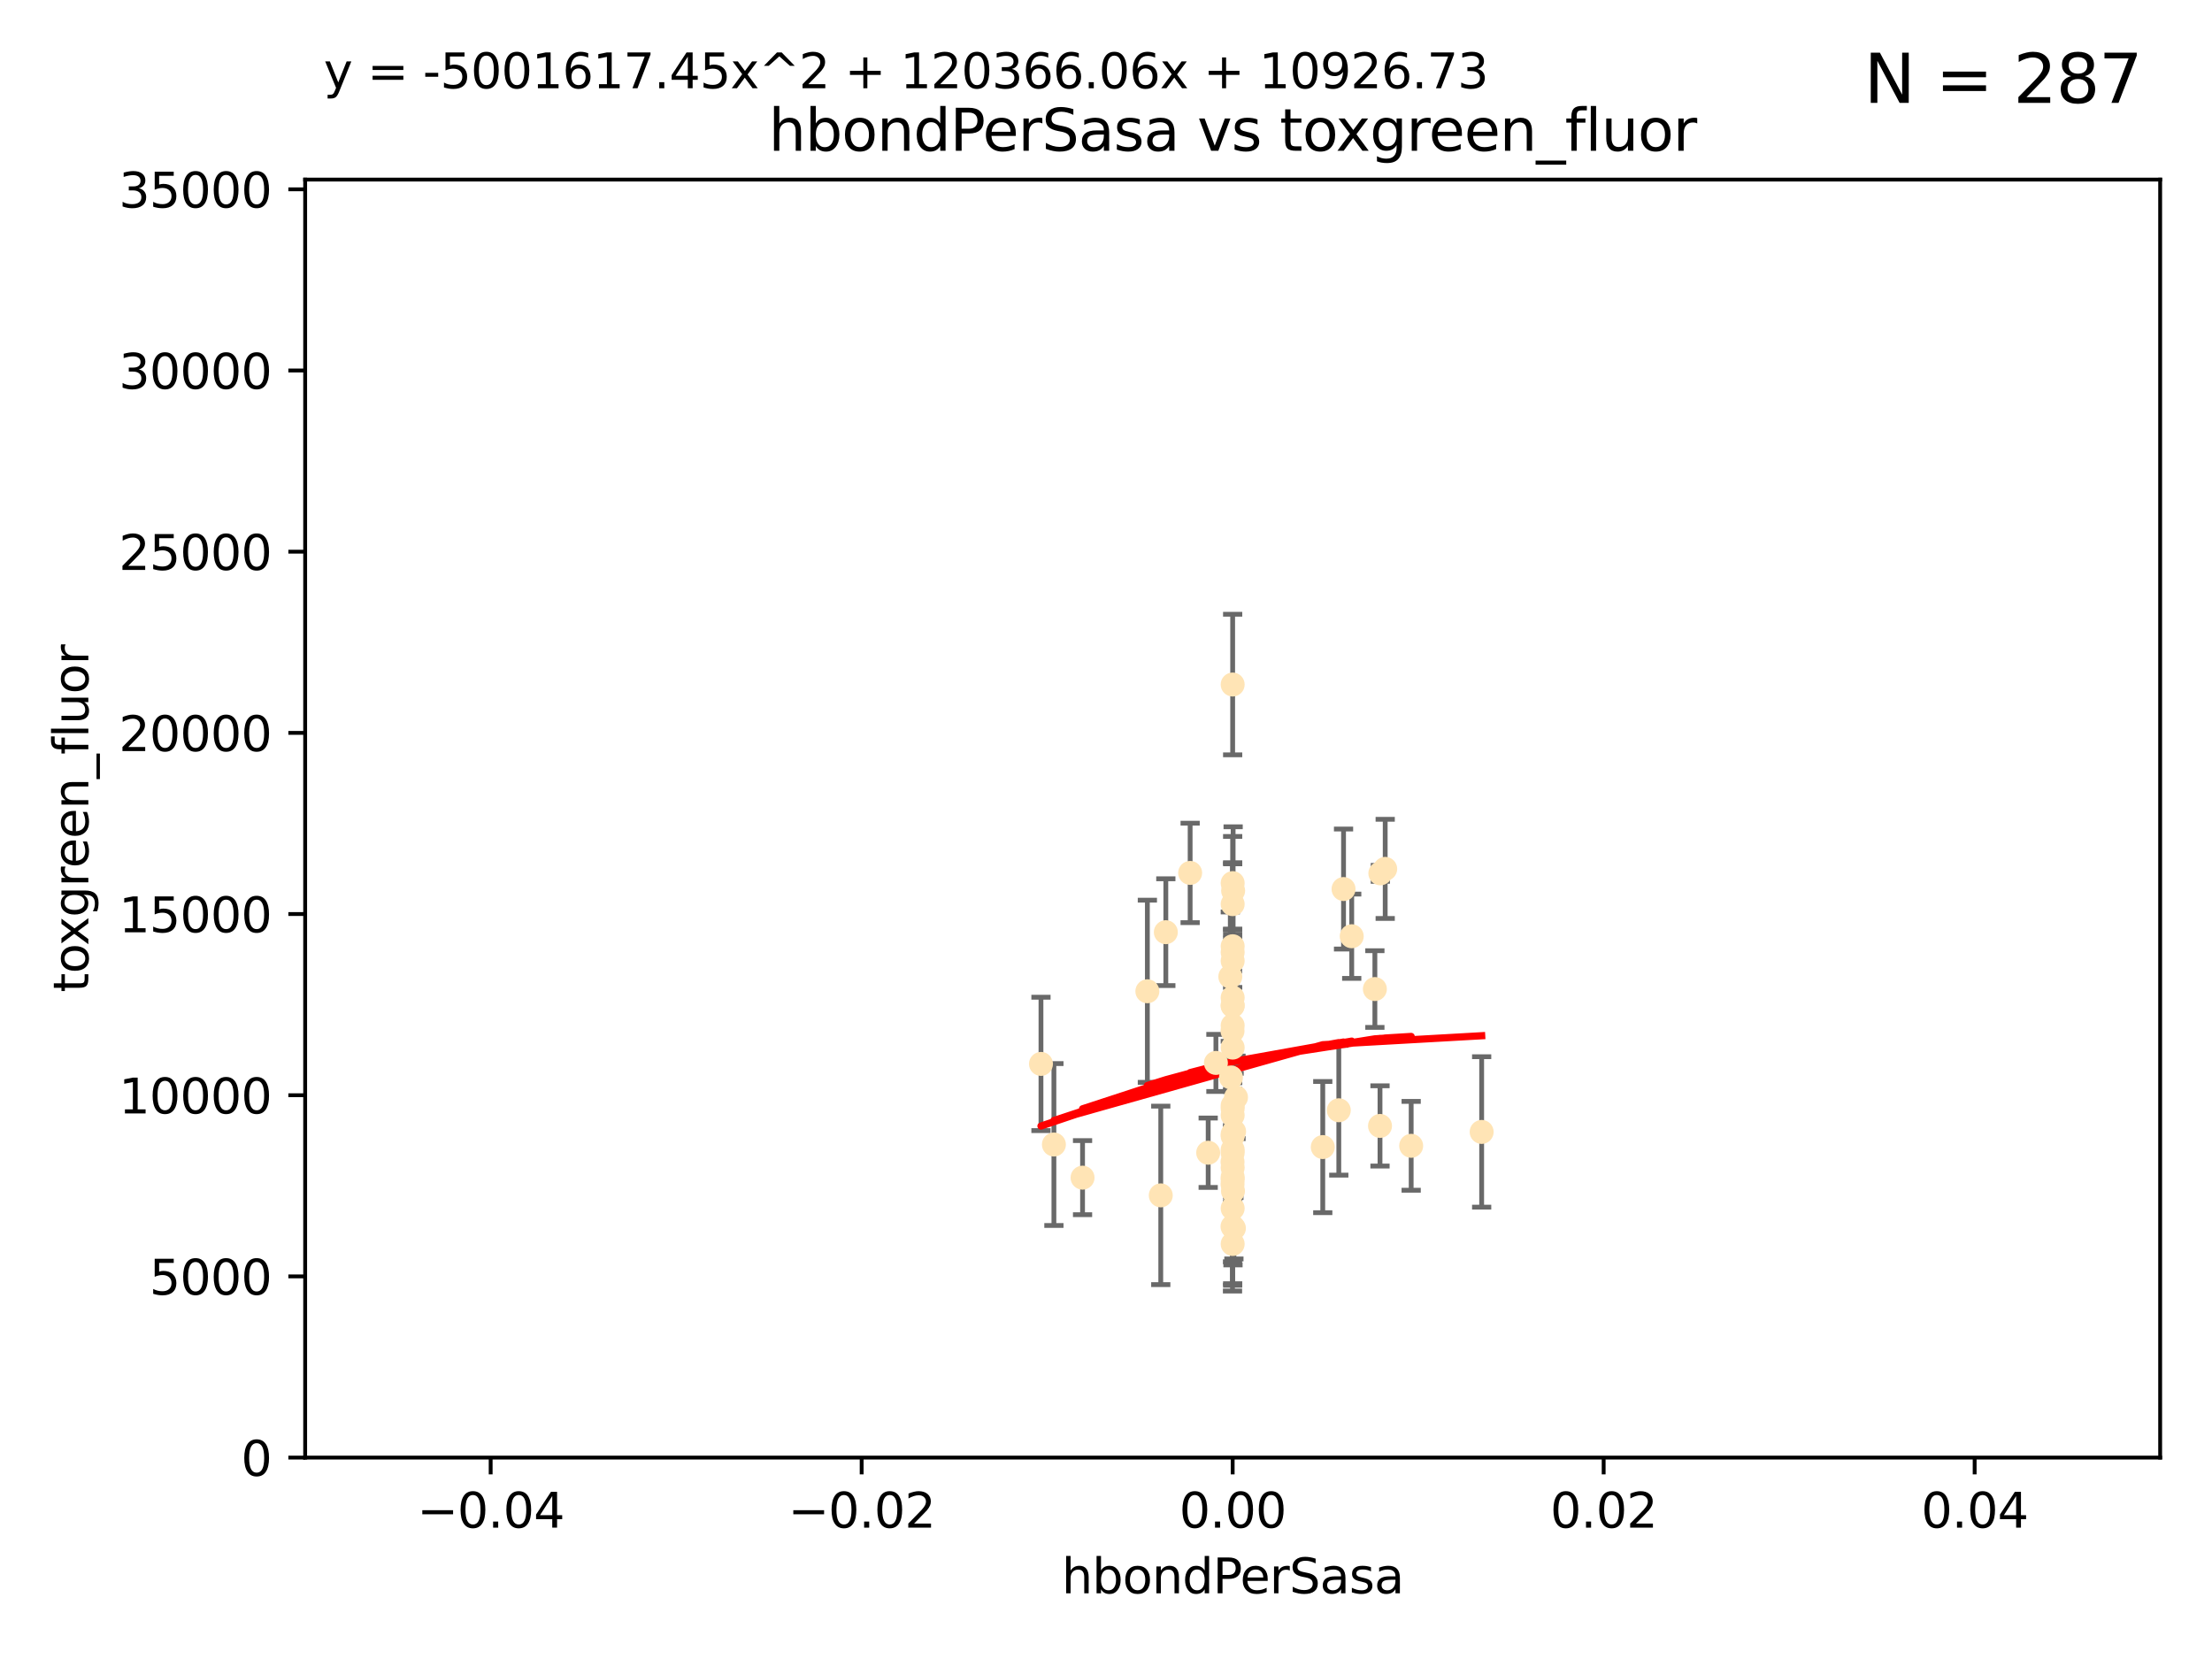 <?xml version="1.0" encoding="utf-8" standalone="no"?>
<!DOCTYPE svg PUBLIC "-//W3C//DTD SVG 1.1//EN"
  "http://www.w3.org/Graphics/SVG/1.1/DTD/svg11.dtd">
<svg xmlns:xlink="http://www.w3.org/1999/xlink" width="460.8pt" height="345.6pt" viewBox="0 0 460.8 345.6" xmlns="http://www.w3.org/2000/svg" version="1.1">
 <defs>
  <style type="text/css">*{stroke-linejoin: round; stroke-linecap: butt}</style>
 </defs>
 <g id="figure_1">
  <g id="patch_1">
   <path d="M 0 345.6 
L 460.8 345.6 
L 460.8 0 
L 0 0 
z
" style="fill: #ffffff"/>
  </g>
  <g id="axes_1">
   <g id="patch_2">
    <path d="M 63.571 303.64 
L 450 303.64 
L 450 37.411 
L 63.571 37.411 
z
" style="fill: #ffffff"/>
   </g>
   <g id="PathCollection_1">
    <defs>
     <path id="m744bcedf1c" d="M 0 1.118 
C 0.297 1.118 0.581 1 0.791 0.791 
C 1 0.581 1.118 0.297 1.118 0 
C 1.118 -0.297 1 -0.581 0.791 -0.791 
C 0.581 -1 0.297 -1.118 0 -1.118 
C -0.297 -1.118 -0.581 -1 -0.791 -0.791 
C -1 -0.581 -1.118 -0.297 -1.118 0 
C -1.118 0.297 -1 0.581 -0.791 0.791 
C -0.581 1 -0.297 1.118 0 1.118 
z
" style="stroke: #ffe4b5"/>
    </defs>
    <g clip-path="url(#pe7a3ba59a2)">
     <use xlink:href="#m744bcedf1c" x="256.786" y="188.351" style="fill: #ffe4b5; stroke: #ffe4b5"/>
     <use xlink:href="#m744bcedf1c" x="256.786" y="236.263" style="fill: #ffe4b5; stroke: #ffe4b5"/>
     <use xlink:href="#m744bcedf1c" x="247.928" y="181.843" style="fill: #ffe4b5; stroke: #ffe4b5"/>
     <use xlink:href="#m744bcedf1c" x="256.786" y="142.599" style="fill: #ffe4b5; stroke: #ffe4b5"/>
     <use xlink:href="#m744bcedf1c" x="256.884" y="185.556" style="fill: #ffe4b5; stroke: #ffe4b5"/>
     <use xlink:href="#m744bcedf1c" x="288.563" y="181.005" style="fill: #ffe4b5; stroke: #ffe4b5"/>
     <use xlink:href="#m744bcedf1c" x="293.973" y="238.693" style="fill: #ffe4b5; stroke: #ffe4b5"/>
     <use xlink:href="#m744bcedf1c" x="286.412" y="206.037" style="fill: #ffe4b5; stroke: #ffe4b5"/>
     <use xlink:href="#m744bcedf1c" x="256.786" y="209.418" style="fill: #ffe4b5; stroke: #ffe4b5"/>
     <use xlink:href="#m744bcedf1c" x="256.786" y="200.169" style="fill: #ffe4b5; stroke: #ffe4b5"/>
     <use xlink:href="#m744bcedf1c" x="242.864" y="194.192" style="fill: #ffe4b5; stroke: #ffe4b5"/>
     <use xlink:href="#m744bcedf1c" x="239.018" y="206.499" style="fill: #ffe4b5; stroke: #ffe4b5"/>
     <use xlink:href="#m744bcedf1c" x="256.786" y="232.333" style="fill: #ffe4b5; stroke: #ffe4b5"/>
     <use xlink:href="#m744bcedf1c" x="287.481" y="234.551" style="fill: #ffe4b5; stroke: #ffe4b5"/>
     <use xlink:href="#m744bcedf1c" x="256.759" y="246.695" style="fill: #ffe4b5; stroke: #ffe4b5"/>
     <use xlink:href="#m744bcedf1c" x="256.786" y="239.511" style="fill: #ffe4b5; stroke: #ffe4b5"/>
     <use xlink:href="#m744bcedf1c" x="256.758" y="242.038" style="fill: #ffe4b5; stroke: #ffe4b5"/>
     <use xlink:href="#m744bcedf1c" x="256.786" y="183.971" style="fill: #ffe4b5; stroke: #ffe4b5"/>
     <use xlink:href="#m744bcedf1c" x="256.786" y="207.828" style="fill: #ffe4b5; stroke: #ffe4b5"/>
     <use xlink:href="#m744bcedf1c" x="257.483" y="228.596" style="fill: #ffe4b5; stroke: #ffe4b5"/>
     <use xlink:href="#m744bcedf1c" x="256.786" y="243.244" style="fill: #ffe4b5; stroke: #ffe4b5"/>
     <use xlink:href="#m744bcedf1c" x="256.296" y="203.455" style="fill: #ffe4b5; stroke: #ffe4b5"/>
     <use xlink:href="#m744bcedf1c" x="279.885" y="185.203" style="fill: #ffe4b5; stroke: #ffe4b5"/>
     <use xlink:href="#m744bcedf1c" x="256.786" y="198.375" style="fill: #ffe4b5; stroke: #ffe4b5"/>
     <use xlink:href="#m744bcedf1c" x="256.786" y="245.717" style="fill: #ffe4b5; stroke: #ffe4b5"/>
     <use xlink:href="#m744bcedf1c" x="256.427" y="224.454" style="fill: #ffe4b5; stroke: #ffe4b5"/>
     <use xlink:href="#m744bcedf1c" x="256.786" y="209.546" style="fill: #ffe4b5; stroke: #ffe4b5"/>
     <use xlink:href="#m744bcedf1c" x="253.296" y="221.426" style="fill: #ffe4b5; stroke: #ffe4b5"/>
     <use xlink:href="#m744bcedf1c" x="256.786" y="230.287" style="fill: #ffe4b5; stroke: #ffe4b5"/>
     <use xlink:href="#m744bcedf1c" x="257.045" y="255.869" style="fill: #ffe4b5; stroke: #ffe4b5"/>
     <use xlink:href="#m744bcedf1c" x="256.786" y="197.121" style="fill: #ffe4b5; stroke: #ffe4b5"/>
     <use xlink:href="#m744bcedf1c" x="256.786" y="240.165" style="fill: #ffe4b5; stroke: #ffe4b5"/>
     <use xlink:href="#m744bcedf1c" x="281.589" y="195.035" style="fill: #ffe4b5; stroke: #ffe4b5"/>
     <use xlink:href="#m744bcedf1c" x="256.786" y="245.207" style="fill: #ffe4b5; stroke: #ffe4b5"/>
     <use xlink:href="#m744bcedf1c" x="216.853" y="221.632" style="fill: #ffe4b5; stroke: #ffe4b5"/>
     <use xlink:href="#m744bcedf1c" x="256.786" y="236.668" style="fill: #ffe4b5; stroke: #ffe4b5"/>
     <use xlink:href="#m744bcedf1c" x="225.516" y="245.328" style="fill: #ffe4b5; stroke: #ffe4b5"/>
     <use xlink:href="#m744bcedf1c" x="251.687" y="240.133" style="fill: #ffe4b5; stroke: #ffe4b5"/>
     <use xlink:href="#m744bcedf1c" x="256.786" y="259.145" style="fill: #ffe4b5; stroke: #ffe4b5"/>
     <use xlink:href="#m744bcedf1c" x="278.896" y="231.288" style="fill: #ffe4b5; stroke: #ffe4b5"/>
     <use xlink:href="#m744bcedf1c" x="256.786" y="251.723" style="fill: #ffe4b5; stroke: #ffe4b5"/>
     <use xlink:href="#m744bcedf1c" x="256.755" y="214.773" style="fill: #ffe4b5; stroke: #ffe4b5"/>
     <use xlink:href="#m744bcedf1c" x="256.853" y="248.118" style="fill: #ffe4b5; stroke: #ffe4b5"/>
     <use xlink:href="#m744bcedf1c" x="256.786" y="230.909" style="fill: #ffe4b5; stroke: #ffe4b5"/>
     <use xlink:href="#m744bcedf1c" x="241.809" y="249.018" style="fill: #ffe4b5; stroke: #ffe4b5"/>
     <use xlink:href="#m744bcedf1c" x="256.786" y="213.635" style="fill: #ffe4b5; stroke: #ffe4b5"/>
     <use xlink:href="#m744bcedf1c" x="256.786" y="218.233" style="fill: #ffe4b5; stroke: #ffe4b5"/>
     <use xlink:href="#m744bcedf1c" x="287.55" y="181.932" style="fill: #ffe4b5; stroke: #ffe4b5"/>
     <use xlink:href="#m744bcedf1c" x="257.088" y="235.716" style="fill: #ffe4b5; stroke: #ffe4b5"/>
     <use xlink:href="#m744bcedf1c" x="256.752" y="255.506" style="fill: #ffe4b5; stroke: #ffe4b5"/>
     <use xlink:href="#m744bcedf1c" x="219.548" y="238.425" style="fill: #ffe4b5; stroke: #ffe4b5"/>
     <use xlink:href="#m744bcedf1c" x="275.556" y="238.955" style="fill: #ffe4b5; stroke: #ffe4b5"/>
     <use xlink:href="#m744bcedf1c" x="308.657" y="235.8" style="fill: #ffe4b5; stroke: #ffe4b5"/>
    </g>
   </g>
   <g id="matplotlib.axis_1">
    <g id="xtick_1">
     <g id="line2d_1">
      <defs>
       <path id="m9dad74de43" d="M 0 0 
L 0 3.5 
" style="stroke: #000000; stroke-width: 0.8"/>
      </defs>
      <g>
       <use xlink:href="#m9dad74de43" x="102.214" y="303.64" style="stroke: #000000; stroke-width: 0.8"/>
      </g>
     </g>
     <g id="text_1">
      <!-- −0.04 -->
      <g transform="translate(86.891 318.238)scale(0.1 -0.1)">
       <defs>
        <path id="DejaVuSans-2212" d="M 678 2272 
L 4684 2272 
L 4684 1741 
L 678 1741 
L 678 2272 
z
" transform="scale(0.016)"/>
        <path id="DejaVuSans-30" d="M 2034 4250 
Q 1547 4250 1301 3770 
Q 1056 3291 1056 2328 
Q 1056 1369 1301 889 
Q 1547 409 2034 409 
Q 2525 409 2770 889 
Q 3016 1369 3016 2328 
Q 3016 3291 2770 3770 
Q 2525 4250 2034 4250 
z
M 2034 4750 
Q 2819 4750 3233 4129 
Q 3647 3509 3647 2328 
Q 3647 1150 3233 529 
Q 2819 -91 2034 -91 
Q 1250 -91 836 529 
Q 422 1150 422 2328 
Q 422 3509 836 4129 
Q 1250 4750 2034 4750 
z
" transform="scale(0.016)"/>
        <path id="DejaVuSans-2e" d="M 684 794 
L 1344 794 
L 1344 0 
L 684 0 
L 684 794 
z
" transform="scale(0.016)"/>
        <path id="DejaVuSans-34" d="M 2419 4116 
L 825 1625 
L 2419 1625 
L 2419 4116 
z
M 2253 4666 
L 3047 4666 
L 3047 1625 
L 3713 1625 
L 3713 1100 
L 3047 1100 
L 3047 0 
L 2419 0 
L 2419 1100 
L 313 1100 
L 313 1709 
L 2253 4666 
z
" transform="scale(0.016)"/>
       </defs>
       <use xlink:href="#DejaVuSans-2212"/>
       <use xlink:href="#DejaVuSans-30" x="83.789"/>
       <use xlink:href="#DejaVuSans-2e" x="147.412"/>
       <use xlink:href="#DejaVuSans-30" x="179.199"/>
       <use xlink:href="#DejaVuSans-34" x="242.822"/>
      </g>
     </g>
    </g>
    <g id="xtick_2">
     <g id="line2d_2">
      <g>
       <use xlink:href="#m9dad74de43" x="179.5" y="303.64" style="stroke: #000000; stroke-width: 0.8"/>
      </g>
     </g>
     <g id="text_2">
      <!-- −0.02 -->
      <g transform="translate(164.177 318.238)scale(0.1 -0.1)">
       <defs>
        <path id="DejaVuSans-32" d="M 1228 531 
L 3431 531 
L 3431 0 
L 469 0 
L 469 531 
Q 828 903 1448 1529 
Q 2069 2156 2228 2338 
Q 2531 2678 2651 2914 
Q 2772 3150 2772 3378 
Q 2772 3750 2511 3984 
Q 2250 4219 1831 4219 
Q 1534 4219 1204 4116 
Q 875 4013 500 3803 
L 500 4441 
Q 881 4594 1212 4672 
Q 1544 4750 1819 4750 
Q 2544 4750 2975 4387 
Q 3406 4025 3406 3419 
Q 3406 3131 3298 2873 
Q 3191 2616 2906 2266 
Q 2828 2175 2409 1742 
Q 1991 1309 1228 531 
z
" transform="scale(0.016)"/>
       </defs>
       <use xlink:href="#DejaVuSans-2212"/>
       <use xlink:href="#DejaVuSans-30" x="83.789"/>
       <use xlink:href="#DejaVuSans-2e" x="147.412"/>
       <use xlink:href="#DejaVuSans-30" x="179.199"/>
       <use xlink:href="#DejaVuSans-32" x="242.822"/>
      </g>
     </g>
    </g>
    <g id="xtick_3">
     <g id="line2d_3">
      <g>
       <use xlink:href="#m9dad74de43" x="256.786" y="303.64" style="stroke: #000000; stroke-width: 0.8"/>
      </g>
     </g>
     <g id="text_3">
      <!-- 0.00 -->
      <g transform="translate(245.653 318.238)scale(0.1 -0.1)">
       <use xlink:href="#DejaVuSans-30"/>
       <use xlink:href="#DejaVuSans-2e" x="63.623"/>
       <use xlink:href="#DejaVuSans-30" x="95.41"/>
       <use xlink:href="#DejaVuSans-30" x="159.033"/>
      </g>
     </g>
    </g>
    <g id="xtick_4">
     <g id="line2d_4">
      <g>
       <use xlink:href="#m9dad74de43" x="334.071" y="303.64" style="stroke: #000000; stroke-width: 0.8"/>
      </g>
     </g>
     <g id="text_4">
      <!-- 0.02 -->
      <g transform="translate(322.939 318.238)scale(0.1 -0.1)">
       <use xlink:href="#DejaVuSans-30"/>
       <use xlink:href="#DejaVuSans-2e" x="63.623"/>
       <use xlink:href="#DejaVuSans-30" x="95.41"/>
       <use xlink:href="#DejaVuSans-32" x="159.033"/>
      </g>
     </g>
    </g>
    <g id="xtick_5">
     <g id="line2d_5">
      <g>
       <use xlink:href="#m9dad74de43" x="411.357" y="303.64" style="stroke: #000000; stroke-width: 0.8"/>
      </g>
     </g>
     <g id="text_5">
      <!-- 0.04 -->
      <g transform="translate(400.224 318.238)scale(0.1 -0.1)">
       <use xlink:href="#DejaVuSans-30"/>
       <use xlink:href="#DejaVuSans-2e" x="63.623"/>
       <use xlink:href="#DejaVuSans-30" x="95.41"/>
       <use xlink:href="#DejaVuSans-34" x="159.033"/>
      </g>
     </g>
    </g>
    <g id="text_6">
     <!-- hbondPerSasa -->
     <g transform="translate(221.168 331.917)scale(0.1 -0.1)">
      <defs>
       <path id="DejaVuSans-68" d="M 3513 2113 
L 3513 0 
L 2938 0 
L 2938 2094 
Q 2938 2591 2744 2837 
Q 2550 3084 2163 3084 
Q 1697 3084 1428 2787 
Q 1159 2491 1159 1978 
L 1159 0 
L 581 0 
L 581 4863 
L 1159 4863 
L 1159 2956 
Q 1366 3272 1645 3428 
Q 1925 3584 2291 3584 
Q 2894 3584 3203 3211 
Q 3513 2838 3513 2113 
z
" transform="scale(0.016)"/>
       <path id="DejaVuSans-62" d="M 3116 1747 
Q 3116 2381 2855 2742 
Q 2594 3103 2138 3103 
Q 1681 3103 1420 2742 
Q 1159 2381 1159 1747 
Q 1159 1113 1420 752 
Q 1681 391 2138 391 
Q 2594 391 2855 752 
Q 3116 1113 3116 1747 
z
M 1159 2969 
Q 1341 3281 1617 3432 
Q 1894 3584 2278 3584 
Q 2916 3584 3314 3078 
Q 3713 2572 3713 1747 
Q 3713 922 3314 415 
Q 2916 -91 2278 -91 
Q 1894 -91 1617 61 
Q 1341 213 1159 525 
L 1159 0 
L 581 0 
L 581 4863 
L 1159 4863 
L 1159 2969 
z
" transform="scale(0.016)"/>
       <path id="DejaVuSans-6f" d="M 1959 3097 
Q 1497 3097 1228 2736 
Q 959 2375 959 1747 
Q 959 1119 1226 758 
Q 1494 397 1959 397 
Q 2419 397 2687 759 
Q 2956 1122 2956 1747 
Q 2956 2369 2687 2733 
Q 2419 3097 1959 3097 
z
M 1959 3584 
Q 2709 3584 3137 3096 
Q 3566 2609 3566 1747 
Q 3566 888 3137 398 
Q 2709 -91 1959 -91 
Q 1206 -91 779 398 
Q 353 888 353 1747 
Q 353 2609 779 3096 
Q 1206 3584 1959 3584 
z
" transform="scale(0.016)"/>
       <path id="DejaVuSans-6e" d="M 3513 2113 
L 3513 0 
L 2938 0 
L 2938 2094 
Q 2938 2591 2744 2837 
Q 2550 3084 2163 3084 
Q 1697 3084 1428 2787 
Q 1159 2491 1159 1978 
L 1159 0 
L 581 0 
L 581 3500 
L 1159 3500 
L 1159 2956 
Q 1366 3272 1645 3428 
Q 1925 3584 2291 3584 
Q 2894 3584 3203 3211 
Q 3513 2838 3513 2113 
z
" transform="scale(0.016)"/>
       <path id="DejaVuSans-64" d="M 2906 2969 
L 2906 4863 
L 3481 4863 
L 3481 0 
L 2906 0 
L 2906 525 
Q 2725 213 2448 61 
Q 2172 -91 1784 -91 
Q 1150 -91 751 415 
Q 353 922 353 1747 
Q 353 2572 751 3078 
Q 1150 3584 1784 3584 
Q 2172 3584 2448 3432 
Q 2725 3281 2906 2969 
z
M 947 1747 
Q 947 1113 1208 752 
Q 1469 391 1925 391 
Q 2381 391 2643 752 
Q 2906 1113 2906 1747 
Q 2906 2381 2643 2742 
Q 2381 3103 1925 3103 
Q 1469 3103 1208 2742 
Q 947 2381 947 1747 
z
" transform="scale(0.016)"/>
       <path id="DejaVuSans-50" d="M 1259 4147 
L 1259 2394 
L 2053 2394 
Q 2494 2394 2734 2622 
Q 2975 2850 2975 3272 
Q 2975 3691 2734 3919 
Q 2494 4147 2053 4147 
L 1259 4147 
z
M 628 4666 
L 2053 4666 
Q 2838 4666 3239 4311 
Q 3641 3956 3641 3272 
Q 3641 2581 3239 2228 
Q 2838 1875 2053 1875 
L 1259 1875 
L 1259 0 
L 628 0 
L 628 4666 
z
" transform="scale(0.016)"/>
       <path id="DejaVuSans-65" d="M 3597 1894 
L 3597 1613 
L 953 1613 
Q 991 1019 1311 708 
Q 1631 397 2203 397 
Q 2534 397 2845 478 
Q 3156 559 3463 722 
L 3463 178 
Q 3153 47 2828 -22 
Q 2503 -91 2169 -91 
Q 1331 -91 842 396 
Q 353 884 353 1716 
Q 353 2575 817 3079 
Q 1281 3584 2069 3584 
Q 2775 3584 3186 3129 
Q 3597 2675 3597 1894 
z
M 3022 2063 
Q 3016 2534 2758 2815 
Q 2500 3097 2075 3097 
Q 1594 3097 1305 2825 
Q 1016 2553 972 2059 
L 3022 2063 
z
" transform="scale(0.016)"/>
       <path id="DejaVuSans-72" d="M 2631 2963 
Q 2534 3019 2420 3045 
Q 2306 3072 2169 3072 
Q 1681 3072 1420 2755 
Q 1159 2438 1159 1844 
L 1159 0 
L 581 0 
L 581 3500 
L 1159 3500 
L 1159 2956 
Q 1341 3275 1631 3429 
Q 1922 3584 2338 3584 
Q 2397 3584 2469 3576 
Q 2541 3569 2628 3553 
L 2631 2963 
z
" transform="scale(0.016)"/>
       <path id="DejaVuSans-53" d="M 3425 4513 
L 3425 3897 
Q 3066 4069 2747 4153 
Q 2428 4238 2131 4238 
Q 1616 4238 1336 4038 
Q 1056 3838 1056 3469 
Q 1056 3159 1242 3001 
Q 1428 2844 1947 2747 
L 2328 2669 
Q 3034 2534 3370 2195 
Q 3706 1856 3706 1288 
Q 3706 609 3251 259 
Q 2797 -91 1919 -91 
Q 1588 -91 1214 -16 
Q 841 59 441 206 
L 441 856 
Q 825 641 1194 531 
Q 1563 422 1919 422 
Q 2459 422 2753 634 
Q 3047 847 3047 1241 
Q 3047 1584 2836 1778 
Q 2625 1972 2144 2069 
L 1759 2144 
Q 1053 2284 737 2584 
Q 422 2884 422 3419 
Q 422 4038 858 4394 
Q 1294 4750 2059 4750 
Q 2388 4750 2728 4690 
Q 3069 4631 3425 4513 
z
" transform="scale(0.016)"/>
       <path id="DejaVuSans-61" d="M 2194 1759 
Q 1497 1759 1228 1600 
Q 959 1441 959 1056 
Q 959 750 1161 570 
Q 1363 391 1709 391 
Q 2188 391 2477 730 
Q 2766 1069 2766 1631 
L 2766 1759 
L 2194 1759 
z
M 3341 1997 
L 3341 0 
L 2766 0 
L 2766 531 
Q 2569 213 2275 61 
Q 1981 -91 1556 -91 
Q 1019 -91 701 211 
Q 384 513 384 1019 
Q 384 1609 779 1909 
Q 1175 2209 1959 2209 
L 2766 2209 
L 2766 2266 
Q 2766 2663 2505 2880 
Q 2244 3097 1772 3097 
Q 1472 3097 1187 3025 
Q 903 2953 641 2809 
L 641 3341 
Q 956 3463 1253 3523 
Q 1550 3584 1831 3584 
Q 2591 3584 2966 3190 
Q 3341 2797 3341 1997 
z
" transform="scale(0.016)"/>
       <path id="DejaVuSans-73" d="M 2834 3397 
L 2834 2853 
Q 2591 2978 2328 3040 
Q 2066 3103 1784 3103 
Q 1356 3103 1142 2972 
Q 928 2841 928 2578 
Q 928 2378 1081 2264 
Q 1234 2150 1697 2047 
L 1894 2003 
Q 2506 1872 2764 1633 
Q 3022 1394 3022 966 
Q 3022 478 2636 193 
Q 2250 -91 1575 -91 
Q 1294 -91 989 -36 
Q 684 19 347 128 
L 347 722 
Q 666 556 975 473 
Q 1284 391 1588 391 
Q 1994 391 2212 530 
Q 2431 669 2431 922 
Q 2431 1156 2273 1281 
Q 2116 1406 1581 1522 
L 1381 1569 
Q 847 1681 609 1914 
Q 372 2147 372 2553 
Q 372 3047 722 3315 
Q 1072 3584 1716 3584 
Q 2034 3584 2315 3537 
Q 2597 3491 2834 3397 
z
" transform="scale(0.016)"/>
      </defs>
      <use xlink:href="#DejaVuSans-68"/>
      <use xlink:href="#DejaVuSans-62" x="63.379"/>
      <use xlink:href="#DejaVuSans-6f" x="126.855"/>
      <use xlink:href="#DejaVuSans-6e" x="188.037"/>
      <use xlink:href="#DejaVuSans-64" x="251.416"/>
      <use xlink:href="#DejaVuSans-50" x="314.893"/>
      <use xlink:href="#DejaVuSans-65" x="371.57"/>
      <use xlink:href="#DejaVuSans-72" x="433.094"/>
      <use xlink:href="#DejaVuSans-53" x="474.207"/>
      <use xlink:href="#DejaVuSans-61" x="537.684"/>
      <use xlink:href="#DejaVuSans-73" x="598.963"/>
      <use xlink:href="#DejaVuSans-61" x="651.062"/>
     </g>
    </g>
   </g>
   <g id="matplotlib.axis_2">
    <g id="ytick_1">
     <g id="line2d_6">
      <defs>
       <path id="mbd64a65215" d="M 0 0 
L -3.5 0 
" style="stroke: #000000; stroke-width: 0.8"/>
      </defs>
      <g>
       <use xlink:href="#mbd64a65215" x="63.571" y="303.64" style="stroke: #000000; stroke-width: 0.8"/>
      </g>
     </g>
     <g id="text_7">
      <!-- 0 -->
      <g transform="translate(50.209 307.439)scale(0.1 -0.1)">
       <use xlink:href="#DejaVuSans-30"/>
      </g>
     </g>
    </g>
    <g id="ytick_2">
     <g id="line2d_7">
      <g>
       <use xlink:href="#mbd64a65215" x="63.571" y="265.897" style="stroke: #000000; stroke-width: 0.8"/>
      </g>
     </g>
     <g id="text_8">
      <!-- 5000 -->
      <g transform="translate(31.121 269.696)scale(0.1 -0.1)">
       <defs>
        <path id="DejaVuSans-35" d="M 691 4666 
L 3169 4666 
L 3169 4134 
L 1269 4134 
L 1269 2991 
Q 1406 3038 1543 3061 
Q 1681 3084 1819 3084 
Q 2600 3084 3056 2656 
Q 3513 2228 3513 1497 
Q 3513 744 3044 326 
Q 2575 -91 1722 -91 
Q 1428 -91 1123 -41 
Q 819 9 494 109 
L 494 744 
Q 775 591 1075 516 
Q 1375 441 1709 441 
Q 2250 441 2565 725 
Q 2881 1009 2881 1497 
Q 2881 1984 2565 2268 
Q 2250 2553 1709 2553 
Q 1456 2553 1204 2497 
Q 953 2441 691 2322 
L 691 4666 
z
" transform="scale(0.016)"/>
       </defs>
       <use xlink:href="#DejaVuSans-35"/>
       <use xlink:href="#DejaVuSans-30" x="63.623"/>
       <use xlink:href="#DejaVuSans-30" x="127.246"/>
       <use xlink:href="#DejaVuSans-30" x="190.869"/>
      </g>
     </g>
    </g>
    <g id="ytick_3">
     <g id="line2d_8">
      <g>
       <use xlink:href="#mbd64a65215" x="63.571" y="228.154" style="stroke: #000000; stroke-width: 0.8"/>
      </g>
     </g>
     <g id="text_9">
      <!-- 10000 -->
      <g transform="translate(24.759 231.953)scale(0.1 -0.1)">
       <defs>
        <path id="DejaVuSans-31" d="M 794 531 
L 1825 531 
L 1825 4091 
L 703 3866 
L 703 4441 
L 1819 4666 
L 2450 4666 
L 2450 531 
L 3481 531 
L 3481 0 
L 794 0 
L 794 531 
z
" transform="scale(0.016)"/>
       </defs>
       <use xlink:href="#DejaVuSans-31"/>
       <use xlink:href="#DejaVuSans-30" x="63.623"/>
       <use xlink:href="#DejaVuSans-30" x="127.246"/>
       <use xlink:href="#DejaVuSans-30" x="190.869"/>
       <use xlink:href="#DejaVuSans-30" x="254.492"/>
      </g>
     </g>
    </g>
    <g id="ytick_4">
     <g id="line2d_9">
      <g>
       <use xlink:href="#mbd64a65215" x="63.571" y="190.411" style="stroke: #000000; stroke-width: 0.8"/>
      </g>
     </g>
     <g id="text_10">
      <!-- 15000 -->
      <g transform="translate(24.759 194.21)scale(0.1 -0.1)">
       <use xlink:href="#DejaVuSans-31"/>
       <use xlink:href="#DejaVuSans-35" x="63.623"/>
       <use xlink:href="#DejaVuSans-30" x="127.246"/>
       <use xlink:href="#DejaVuSans-30" x="190.869"/>
       <use xlink:href="#DejaVuSans-30" x="254.492"/>
      </g>
     </g>
    </g>
    <g id="ytick_5">
     <g id="line2d_10">
      <g>
       <use xlink:href="#mbd64a65215" x="63.571" y="152.668" style="stroke: #000000; stroke-width: 0.8"/>
      </g>
     </g>
     <g id="text_11">
      <!-- 20000 -->
      <g transform="translate(24.759 156.467)scale(0.1 -0.1)">
       <use xlink:href="#DejaVuSans-32"/>
       <use xlink:href="#DejaVuSans-30" x="63.623"/>
       <use xlink:href="#DejaVuSans-30" x="127.246"/>
       <use xlink:href="#DejaVuSans-30" x="190.869"/>
       <use xlink:href="#DejaVuSans-30" x="254.492"/>
      </g>
     </g>
    </g>
    <g id="ytick_6">
     <g id="line2d_11">
      <g>
       <use xlink:href="#mbd64a65215" x="63.571" y="114.925" style="stroke: #000000; stroke-width: 0.8"/>
      </g>
     </g>
     <g id="text_12">
      <!-- 25000 -->
      <g transform="translate(24.759 118.724)scale(0.1 -0.1)">
       <use xlink:href="#DejaVuSans-32"/>
       <use xlink:href="#DejaVuSans-35" x="63.623"/>
       <use xlink:href="#DejaVuSans-30" x="127.246"/>
       <use xlink:href="#DejaVuSans-30" x="190.869"/>
       <use xlink:href="#DejaVuSans-30" x="254.492"/>
      </g>
     </g>
    </g>
    <g id="ytick_7">
     <g id="line2d_12">
      <g>
       <use xlink:href="#mbd64a65215" x="63.571" y="77.181" style="stroke: #000000; stroke-width: 0.8"/>
      </g>
     </g>
     <g id="text_13">
      <!-- 30000 -->
      <g transform="translate(24.759 80.981)scale(0.1 -0.1)">
       <defs>
        <path id="DejaVuSans-33" d="M 2597 2516 
Q 3050 2419 3304 2112 
Q 3559 1806 3559 1356 
Q 3559 666 3084 287 
Q 2609 -91 1734 -91 
Q 1441 -91 1130 -33 
Q 819 25 488 141 
L 488 750 
Q 750 597 1062 519 
Q 1375 441 1716 441 
Q 2309 441 2620 675 
Q 2931 909 2931 1356 
Q 2931 1769 2642 2001 
Q 2353 2234 1838 2234 
L 1294 2234 
L 1294 2753 
L 1863 2753 
Q 2328 2753 2575 2939 
Q 2822 3125 2822 3475 
Q 2822 3834 2567 4026 
Q 2313 4219 1838 4219 
Q 1578 4219 1281 4162 
Q 984 4106 628 3988 
L 628 4550 
Q 988 4650 1302 4700 
Q 1616 4750 1894 4750 
Q 2613 4750 3031 4423 
Q 3450 4097 3450 3541 
Q 3450 3153 3228 2886 
Q 3006 2619 2597 2516 
z
" transform="scale(0.016)"/>
       </defs>
       <use xlink:href="#DejaVuSans-33"/>
       <use xlink:href="#DejaVuSans-30" x="63.623"/>
       <use xlink:href="#DejaVuSans-30" x="127.246"/>
       <use xlink:href="#DejaVuSans-30" x="190.869"/>
       <use xlink:href="#DejaVuSans-30" x="254.492"/>
      </g>
     </g>
    </g>
    <g id="ytick_8">
     <g id="line2d_13">
      <g>
       <use xlink:href="#mbd64a65215" x="63.571" y="39.438" style="stroke: #000000; stroke-width: 0.8"/>
      </g>
     </g>
     <g id="text_14">
      <!-- 35000 -->
      <g transform="translate(24.759 43.238)scale(0.1 -0.1)">
       <use xlink:href="#DejaVuSans-33"/>
       <use xlink:href="#DejaVuSans-35" x="63.623"/>
       <use xlink:href="#DejaVuSans-30" x="127.246"/>
       <use xlink:href="#DejaVuSans-30" x="190.869"/>
       <use xlink:href="#DejaVuSans-30" x="254.492"/>
      </g>
     </g>
    </g>
    <g id="text_15">
     <!-- toxgreen_fluor -->
     <g transform="translate(18.401 206.72)rotate(-90)scale(0.1 -0.1)">
      <defs>
       <path id="DejaVuSans-74" d="M 1172 4494 
L 1172 3500 
L 2356 3500 
L 2356 3053 
L 1172 3053 
L 1172 1153 
Q 1172 725 1289 603 
Q 1406 481 1766 481 
L 2356 481 
L 2356 0 
L 1766 0 
Q 1100 0 847 248 
Q 594 497 594 1153 
L 594 3053 
L 172 3053 
L 172 3500 
L 594 3500 
L 594 4494 
L 1172 4494 
z
" transform="scale(0.016)"/>
       <path id="DejaVuSans-78" d="M 3513 3500 
L 2247 1797 
L 3578 0 
L 2900 0 
L 1881 1375 
L 863 0 
L 184 0 
L 1544 1831 
L 300 3500 
L 978 3500 
L 1906 2253 
L 2834 3500 
L 3513 3500 
z
" transform="scale(0.016)"/>
       <path id="DejaVuSans-67" d="M 2906 1791 
Q 2906 2416 2648 2759 
Q 2391 3103 1925 3103 
Q 1463 3103 1205 2759 
Q 947 2416 947 1791 
Q 947 1169 1205 825 
Q 1463 481 1925 481 
Q 2391 481 2648 825 
Q 2906 1169 2906 1791 
z
M 3481 434 
Q 3481 -459 3084 -895 
Q 2688 -1331 1869 -1331 
Q 1566 -1331 1297 -1286 
Q 1028 -1241 775 -1147 
L 775 -588 
Q 1028 -725 1275 -790 
Q 1522 -856 1778 -856 
Q 2344 -856 2625 -561 
Q 2906 -266 2906 331 
L 2906 616 
Q 2728 306 2450 153 
Q 2172 0 1784 0 
Q 1141 0 747 490 
Q 353 981 353 1791 
Q 353 2603 747 3093 
Q 1141 3584 1784 3584 
Q 2172 3584 2450 3431 
Q 2728 3278 2906 2969 
L 2906 3500 
L 3481 3500 
L 3481 434 
z
" transform="scale(0.016)"/>
       <path id="DejaVuSans-5f" d="M 3263 -1063 
L 3263 -1509 
L -63 -1509 
L -63 -1063 
L 3263 -1063 
z
" transform="scale(0.016)"/>
       <path id="DejaVuSans-66" d="M 2375 4863 
L 2375 4384 
L 1825 4384 
Q 1516 4384 1395 4259 
Q 1275 4134 1275 3809 
L 1275 3500 
L 2222 3500 
L 2222 3053 
L 1275 3053 
L 1275 0 
L 697 0 
L 697 3053 
L 147 3053 
L 147 3500 
L 697 3500 
L 697 3744 
Q 697 4328 969 4595 
Q 1241 4863 1831 4863 
L 2375 4863 
z
" transform="scale(0.016)"/>
       <path id="DejaVuSans-6c" d="M 603 4863 
L 1178 4863 
L 1178 0 
L 603 0 
L 603 4863 
z
" transform="scale(0.016)"/>
       <path id="DejaVuSans-75" d="M 544 1381 
L 544 3500 
L 1119 3500 
L 1119 1403 
Q 1119 906 1312 657 
Q 1506 409 1894 409 
Q 2359 409 2629 706 
Q 2900 1003 2900 1516 
L 2900 3500 
L 3475 3500 
L 3475 0 
L 2900 0 
L 2900 538 
Q 2691 219 2414 64 
Q 2138 -91 1772 -91 
Q 1169 -91 856 284 
Q 544 659 544 1381 
z
M 1991 3584 
L 1991 3584 
z
" transform="scale(0.016)"/>
      </defs>
      <use xlink:href="#DejaVuSans-74"/>
      <use xlink:href="#DejaVuSans-6f" x="39.209"/>
      <use xlink:href="#DejaVuSans-78" x="97.266"/>
      <use xlink:href="#DejaVuSans-67" x="156.445"/>
      <use xlink:href="#DejaVuSans-72" x="219.922"/>
      <use xlink:href="#DejaVuSans-65" x="258.785"/>
      <use xlink:href="#DejaVuSans-65" x="320.309"/>
      <use xlink:href="#DejaVuSans-6e" x="381.832"/>
      <use xlink:href="#DejaVuSans-5f" x="445.211"/>
      <use xlink:href="#DejaVuSans-66" x="495.211"/>
      <use xlink:href="#DejaVuSans-6c" x="530.416"/>
      <use xlink:href="#DejaVuSans-75" x="558.199"/>
      <use xlink:href="#DejaVuSans-6f" x="621.578"/>
      <use xlink:href="#DejaVuSans-72" x="682.76"/>
     </g>
    </g>
   </g>
   <g id="LineCollection_1">
    <path d="M 256.786 196.752 
L 256.786 179.949 
" clip-path="url(#pe7a3ba59a2)" style="fill: none; stroke: #696969"/>
    <path d="M 256.786 245.595 
L 256.786 226.931 
" clip-path="url(#pe7a3ba59a2)" style="fill: none; stroke: #696969"/>
    <path d="M 247.928 192.201 
L 247.928 171.484 
" clip-path="url(#pe7a3ba59a2)" style="fill: none; stroke: #696969"/>
    <path d="M 256.786 157.242 
L 256.786 127.957 
" clip-path="url(#pe7a3ba59a2)" style="fill: none; stroke: #696969"/>
    <path d="M 256.884 198.875 
L 256.884 172.236 
" clip-path="url(#pe7a3ba59a2)" style="fill: none; stroke: #696969"/>
    <path d="M 288.563 191.334 
L 288.563 170.675 
" clip-path="url(#pe7a3ba59a2)" style="fill: none; stroke: #696969"/>
    <path d="M 293.973 247.946 
L 293.973 229.44 
" clip-path="url(#pe7a3ba59a2)" style="fill: none; stroke: #696969"/>
    <path d="M 286.412 214.023 
L 286.412 198.051 
" clip-path="url(#pe7a3ba59a2)" style="fill: none; stroke: #696969"/>
    <path d="M 256.786 219.25 
L 256.786 199.587 
" clip-path="url(#pe7a3ba59a2)" style="fill: none; stroke: #696969"/>
    <path d="M 256.786 205.695 
L 256.786 194.642 
" clip-path="url(#pe7a3ba59a2)" style="fill: none; stroke: #696969"/>
    <path d="M 242.864 205.318 
L 242.864 183.065 
" clip-path="url(#pe7a3ba59a2)" style="fill: none; stroke: #696969"/>
    <path d="M 239.018 225.473 
L 239.018 187.525 
" clip-path="url(#pe7a3ba59a2)" style="fill: none; stroke: #696969"/>
    <path d="M 256.786 239.456 
L 256.786 225.21 
" clip-path="url(#pe7a3ba59a2)" style="fill: none; stroke: #696969"/>
    <path d="M 287.481 242.909 
L 287.481 226.193 
" clip-path="url(#pe7a3ba59a2)" style="fill: none; stroke: #696969"/>
    <path d="M 256.759 250.509 
L 256.759 242.881 
" clip-path="url(#pe7a3ba59a2)" style="fill: none; stroke: #696969"/>
    <path d="M 256.786 239.932 
L 256.786 239.091 
" clip-path="url(#pe7a3ba59a2)" style="fill: none; stroke: #696969"/>
    <path d="M 256.758 262.845 
L 256.758 221.231 
" clip-path="url(#pe7a3ba59a2)" style="fill: none; stroke: #696969"/>
    <path d="M 256.786 193.689 
L 256.786 174.254 
" clip-path="url(#pe7a3ba59a2)" style="fill: none; stroke: #696969"/>
    <path d="M 256.786 220.196 
L 256.786 195.46 
" clip-path="url(#pe7a3ba59a2)" style="fill: none; stroke: #696969"/>
    <path d="M 257.483 237.195 
L 257.483 219.998 
" clip-path="url(#pe7a3ba59a2)" style="fill: none; stroke: #696969"/>
    <path d="M 256.786 247.41 
L 256.786 239.079 
" clip-path="url(#pe7a3ba59a2)" style="fill: none; stroke: #696969"/>
    <path d="M 256.296 216.927 
L 256.296 189.982 
" clip-path="url(#pe7a3ba59a2)" style="fill: none; stroke: #696969"/>
    <path d="M 279.885 197.701 
L 279.885 172.706 
" clip-path="url(#pe7a3ba59a2)" style="fill: none; stroke: #696969"/>
    <path d="M 256.786 208.757 
L 256.786 187.992 
" clip-path="url(#pe7a3ba59a2)" style="fill: none; stroke: #696969"/>
    <path d="M 256.786 251.194 
L 256.786 240.24 
" clip-path="url(#pe7a3ba59a2)" style="fill: none; stroke: #696969"/>
    <path d="M 256.427 245.552 
L 256.427 203.356 
" clip-path="url(#pe7a3ba59a2)" style="fill: none; stroke: #696969"/>
    <path d="M 256.786 225.553 
L 256.786 193.54 
" clip-path="url(#pe7a3ba59a2)" style="fill: none; stroke: #696969"/>
    <path d="M 253.296 227.368 
L 253.296 215.484 
" clip-path="url(#pe7a3ba59a2)" style="fill: none; stroke: #696969"/>
    <path d="M 256.786 238.782 
L 256.786 221.793 
" clip-path="url(#pe7a3ba59a2)" style="fill: none; stroke: #696969"/>
    <path d="M 257.045 262.262 
L 257.045 249.477 
" clip-path="url(#pe7a3ba59a2)" style="fill: none; stroke: #696969"/>
    <path d="M 256.786 214.516 
L 256.786 179.726 
" clip-path="url(#pe7a3ba59a2)" style="fill: none; stroke: #696969"/>
    <path d="M 256.786 249.376 
L 256.786 230.955 
" clip-path="url(#pe7a3ba59a2)" style="fill: none; stroke: #696969"/>
    <path d="M 281.589 203.811 
L 281.589 186.259 
" clip-path="url(#pe7a3ba59a2)" style="fill: none; stroke: #696969"/>
    <path d="M 256.786 255.702 
L 256.786 234.711 
" clip-path="url(#pe7a3ba59a2)" style="fill: none; stroke: #696969"/>
    <path d="M 216.853 235.523 
L 216.853 207.742 
" clip-path="url(#pe7a3ba59a2)" style="fill: none; stroke: #696969"/>
    <path d="M 256.786 240.079 
L 256.786 233.256 
" clip-path="url(#pe7a3ba59a2)" style="fill: none; stroke: #696969"/>
    <path d="M 225.516 253.044 
L 225.516 237.611 
" clip-path="url(#pe7a3ba59a2)" style="fill: none; stroke: #696969"/>
    <path d="M 251.687 247.36 
L 251.687 232.905 
" clip-path="url(#pe7a3ba59a2)" style="fill: none; stroke: #696969"/>
    <path d="M 256.786 267.749 
L 256.786 250.541 
" clip-path="url(#pe7a3ba59a2)" style="fill: none; stroke: #696969"/>
    <path d="M 278.896 244.802 
L 278.896 217.774 
" clip-path="url(#pe7a3ba59a2)" style="fill: none; stroke: #696969"/>
    <path d="M 256.786 267.424 
L 256.786 236.021 
" clip-path="url(#pe7a3ba59a2)" style="fill: none; stroke: #696969"/>
    <path d="M 256.755 227.262 
L 256.755 202.285 
" clip-path="url(#pe7a3ba59a2)" style="fill: none; stroke: #696969"/>
    <path d="M 256.853 263.508 
L 256.853 232.728 
" clip-path="url(#pe7a3ba59a2)" style="fill: none; stroke: #696969"/>
    <path d="M 256.786 234.453 
L 256.786 227.366 
" clip-path="url(#pe7a3ba59a2)" style="fill: none; stroke: #696969"/>
    <path d="M 241.809 267.609 
L 241.809 230.427 
" clip-path="url(#pe7a3ba59a2)" style="fill: none; stroke: #696969"/>
    <path d="M 256.786 218.032 
L 256.786 209.238 
" clip-path="url(#pe7a3ba59a2)" style="fill: none; stroke: #696969"/>
    <path d="M 256.786 221.368 
L 256.786 215.099 
" clip-path="url(#pe7a3ba59a2)" style="fill: none; stroke: #696969"/>
    <path d="M 287.55 183.595 
L 287.55 180.268 
" clip-path="url(#pe7a3ba59a2)" style="fill: none; stroke: #696969"/>
    <path d="M 257.088 247.842 
L 257.088 223.589 
" clip-path="url(#pe7a3ba59a2)" style="fill: none; stroke: #696969"/>
    <path d="M 256.752 268.949 
L 256.752 242.062 
" clip-path="url(#pe7a3ba59a2)" style="fill: none; stroke: #696969"/>
    <path d="M 219.548 255.286 
L 219.548 221.564 
" clip-path="url(#pe7a3ba59a2)" style="fill: none; stroke: #696969"/>
    <path d="M 275.556 252.619 
L 275.556 225.291 
" clip-path="url(#pe7a3ba59a2)" style="fill: none; stroke: #696969"/>
    <path d="M 308.657 251.47 
L 308.657 220.13 
" clip-path="url(#pe7a3ba59a2)" style="fill: none; stroke: #696969"/>
   </g>
   <g id="line2d_14">
    <defs>
     <path id="m31cc3bfe18" d="M 2 0 
L -2 -0 
" style="stroke: #696969"/>
    </defs>
    <g clip-path="url(#pe7a3ba59a2)">
     <use xlink:href="#m31cc3bfe18" x="256.786" y="196.752" style="fill: #696969; stroke: #696969"/>
     <use xlink:href="#m31cc3bfe18" x="256.786" y="245.595" style="fill: #696969; stroke: #696969"/>
     <use xlink:href="#m31cc3bfe18" x="247.928" y="192.201" style="fill: #696969; stroke: #696969"/>
     <use xlink:href="#m31cc3bfe18" x="256.786" y="157.242" style="fill: #696969; stroke: #696969"/>
     <use xlink:href="#m31cc3bfe18" x="256.884" y="198.875" style="fill: #696969; stroke: #696969"/>
     <use xlink:href="#m31cc3bfe18" x="288.563" y="191.334" style="fill: #696969; stroke: #696969"/>
     <use xlink:href="#m31cc3bfe18" x="293.973" y="247.946" style="fill: #696969; stroke: #696969"/>
     <use xlink:href="#m31cc3bfe18" x="286.412" y="214.023" style="fill: #696969; stroke: #696969"/>
     <use xlink:href="#m31cc3bfe18" x="256.786" y="219.25" style="fill: #696969; stroke: #696969"/>
     <use xlink:href="#m31cc3bfe18" x="256.786" y="205.695" style="fill: #696969; stroke: #696969"/>
     <use xlink:href="#m31cc3bfe18" x="242.864" y="205.318" style="fill: #696969; stroke: #696969"/>
     <use xlink:href="#m31cc3bfe18" x="239.018" y="225.473" style="fill: #696969; stroke: #696969"/>
     <use xlink:href="#m31cc3bfe18" x="256.786" y="239.456" style="fill: #696969; stroke: #696969"/>
     <use xlink:href="#m31cc3bfe18" x="287.481" y="242.909" style="fill: #696969; stroke: #696969"/>
     <use xlink:href="#m31cc3bfe18" x="256.759" y="250.509" style="fill: #696969; stroke: #696969"/>
     <use xlink:href="#m31cc3bfe18" x="256.786" y="239.932" style="fill: #696969; stroke: #696969"/>
     <use xlink:href="#m31cc3bfe18" x="256.758" y="262.845" style="fill: #696969; stroke: #696969"/>
     <use xlink:href="#m31cc3bfe18" x="256.786" y="193.689" style="fill: #696969; stroke: #696969"/>
     <use xlink:href="#m31cc3bfe18" x="256.786" y="220.196" style="fill: #696969; stroke: #696969"/>
     <use xlink:href="#m31cc3bfe18" x="257.483" y="237.195" style="fill: #696969; stroke: #696969"/>
     <use xlink:href="#m31cc3bfe18" x="256.786" y="247.41" style="fill: #696969; stroke: #696969"/>
     <use xlink:href="#m31cc3bfe18" x="256.296" y="216.927" style="fill: #696969; stroke: #696969"/>
     <use xlink:href="#m31cc3bfe18" x="279.885" y="197.701" style="fill: #696969; stroke: #696969"/>
     <use xlink:href="#m31cc3bfe18" x="256.786" y="208.757" style="fill: #696969; stroke: #696969"/>
     <use xlink:href="#m31cc3bfe18" x="256.786" y="251.194" style="fill: #696969; stroke: #696969"/>
     <use xlink:href="#m31cc3bfe18" x="256.427" y="245.552" style="fill: #696969; stroke: #696969"/>
     <use xlink:href="#m31cc3bfe18" x="256.786" y="225.553" style="fill: #696969; stroke: #696969"/>
     <use xlink:href="#m31cc3bfe18" x="253.296" y="227.368" style="fill: #696969; stroke: #696969"/>
     <use xlink:href="#m31cc3bfe18" x="256.786" y="238.782" style="fill: #696969; stroke: #696969"/>
     <use xlink:href="#m31cc3bfe18" x="257.045" y="262.262" style="fill: #696969; stroke: #696969"/>
     <use xlink:href="#m31cc3bfe18" x="256.786" y="214.516" style="fill: #696969; stroke: #696969"/>
     <use xlink:href="#m31cc3bfe18" x="256.786" y="249.376" style="fill: #696969; stroke: #696969"/>
     <use xlink:href="#m31cc3bfe18" x="281.589" y="203.811" style="fill: #696969; stroke: #696969"/>
     <use xlink:href="#m31cc3bfe18" x="256.786" y="255.702" style="fill: #696969; stroke: #696969"/>
     <use xlink:href="#m31cc3bfe18" x="216.853" y="235.523" style="fill: #696969; stroke: #696969"/>
     <use xlink:href="#m31cc3bfe18" x="256.786" y="240.079" style="fill: #696969; stroke: #696969"/>
     <use xlink:href="#m31cc3bfe18" x="225.516" y="253.044" style="fill: #696969; stroke: #696969"/>
     <use xlink:href="#m31cc3bfe18" x="251.687" y="247.36" style="fill: #696969; stroke: #696969"/>
     <use xlink:href="#m31cc3bfe18" x="256.786" y="267.749" style="fill: #696969; stroke: #696969"/>
     <use xlink:href="#m31cc3bfe18" x="278.896" y="244.802" style="fill: #696969; stroke: #696969"/>
     <use xlink:href="#m31cc3bfe18" x="256.786" y="267.424" style="fill: #696969; stroke: #696969"/>
     <use xlink:href="#m31cc3bfe18" x="256.755" y="227.262" style="fill: #696969; stroke: #696969"/>
     <use xlink:href="#m31cc3bfe18" x="256.853" y="263.508" style="fill: #696969; stroke: #696969"/>
     <use xlink:href="#m31cc3bfe18" x="256.786" y="234.453" style="fill: #696969; stroke: #696969"/>
     <use xlink:href="#m31cc3bfe18" x="241.809" y="267.609" style="fill: #696969; stroke: #696969"/>
     <use xlink:href="#m31cc3bfe18" x="256.786" y="218.032" style="fill: #696969; stroke: #696969"/>
     <use xlink:href="#m31cc3bfe18" x="256.786" y="221.368" style="fill: #696969; stroke: #696969"/>
     <use xlink:href="#m31cc3bfe18" x="287.55" y="183.595" style="fill: #696969; stroke: #696969"/>
     <use xlink:href="#m31cc3bfe18" x="257.088" y="247.842" style="fill: #696969; stroke: #696969"/>
     <use xlink:href="#m31cc3bfe18" x="256.752" y="268.949" style="fill: #696969; stroke: #696969"/>
     <use xlink:href="#m31cc3bfe18" x="219.548" y="255.286" style="fill: #696969; stroke: #696969"/>
     <use xlink:href="#m31cc3bfe18" x="275.556" y="252.619" style="fill: #696969; stroke: #696969"/>
     <use xlink:href="#m31cc3bfe18" x="308.657" y="251.47" style="fill: #696969; stroke: #696969"/>
    </g>
   </g>
   <g id="line2d_15">
    <g clip-path="url(#pe7a3ba59a2)">
     <use xlink:href="#m31cc3bfe18" x="256.786" y="179.949" style="fill: #696969; stroke: #696969"/>
     <use xlink:href="#m31cc3bfe18" x="256.786" y="226.931" style="fill: #696969; stroke: #696969"/>
     <use xlink:href="#m31cc3bfe18" x="247.928" y="171.484" style="fill: #696969; stroke: #696969"/>
     <use xlink:href="#m31cc3bfe18" x="256.786" y="127.957" style="fill: #696969; stroke: #696969"/>
     <use xlink:href="#m31cc3bfe18" x="256.884" y="172.236" style="fill: #696969; stroke: #696969"/>
     <use xlink:href="#m31cc3bfe18" x="288.563" y="170.675" style="fill: #696969; stroke: #696969"/>
     <use xlink:href="#m31cc3bfe18" x="293.973" y="229.44" style="fill: #696969; stroke: #696969"/>
     <use xlink:href="#m31cc3bfe18" x="286.412" y="198.051" style="fill: #696969; stroke: #696969"/>
     <use xlink:href="#m31cc3bfe18" x="256.786" y="199.587" style="fill: #696969; stroke: #696969"/>
     <use xlink:href="#m31cc3bfe18" x="256.786" y="194.642" style="fill: #696969; stroke: #696969"/>
     <use xlink:href="#m31cc3bfe18" x="242.864" y="183.065" style="fill: #696969; stroke: #696969"/>
     <use xlink:href="#m31cc3bfe18" x="239.018" y="187.525" style="fill: #696969; stroke: #696969"/>
     <use xlink:href="#m31cc3bfe18" x="256.786" y="225.21" style="fill: #696969; stroke: #696969"/>
     <use xlink:href="#m31cc3bfe18" x="287.481" y="226.193" style="fill: #696969; stroke: #696969"/>
     <use xlink:href="#m31cc3bfe18" x="256.759" y="242.881" style="fill: #696969; stroke: #696969"/>
     <use xlink:href="#m31cc3bfe18" x="256.786" y="239.091" style="fill: #696969; stroke: #696969"/>
     <use xlink:href="#m31cc3bfe18" x="256.758" y="221.231" style="fill: #696969; stroke: #696969"/>
     <use xlink:href="#m31cc3bfe18" x="256.786" y="174.254" style="fill: #696969; stroke: #696969"/>
     <use xlink:href="#m31cc3bfe18" x="256.786" y="195.46" style="fill: #696969; stroke: #696969"/>
     <use xlink:href="#m31cc3bfe18" x="257.483" y="219.998" style="fill: #696969; stroke: #696969"/>
     <use xlink:href="#m31cc3bfe18" x="256.786" y="239.079" style="fill: #696969; stroke: #696969"/>
     <use xlink:href="#m31cc3bfe18" x="256.296" y="189.982" style="fill: #696969; stroke: #696969"/>
     <use xlink:href="#m31cc3bfe18" x="279.885" y="172.706" style="fill: #696969; stroke: #696969"/>
     <use xlink:href="#m31cc3bfe18" x="256.786" y="187.992" style="fill: #696969; stroke: #696969"/>
     <use xlink:href="#m31cc3bfe18" x="256.786" y="240.24" style="fill: #696969; stroke: #696969"/>
     <use xlink:href="#m31cc3bfe18" x="256.427" y="203.356" style="fill: #696969; stroke: #696969"/>
     <use xlink:href="#m31cc3bfe18" x="256.786" y="193.54" style="fill: #696969; stroke: #696969"/>
     <use xlink:href="#m31cc3bfe18" x="253.296" y="215.484" style="fill: #696969; stroke: #696969"/>
     <use xlink:href="#m31cc3bfe18" x="256.786" y="221.793" style="fill: #696969; stroke: #696969"/>
     <use xlink:href="#m31cc3bfe18" x="257.045" y="249.477" style="fill: #696969; stroke: #696969"/>
     <use xlink:href="#m31cc3bfe18" x="256.786" y="179.726" style="fill: #696969; stroke: #696969"/>
     <use xlink:href="#m31cc3bfe18" x="256.786" y="230.955" style="fill: #696969; stroke: #696969"/>
     <use xlink:href="#m31cc3bfe18" x="281.589" y="186.259" style="fill: #696969; stroke: #696969"/>
     <use xlink:href="#m31cc3bfe18" x="256.786" y="234.711" style="fill: #696969; stroke: #696969"/>
     <use xlink:href="#m31cc3bfe18" x="216.853" y="207.742" style="fill: #696969; stroke: #696969"/>
     <use xlink:href="#m31cc3bfe18" x="256.786" y="233.256" style="fill: #696969; stroke: #696969"/>
     <use xlink:href="#m31cc3bfe18" x="225.516" y="237.611" style="fill: #696969; stroke: #696969"/>
     <use xlink:href="#m31cc3bfe18" x="251.687" y="232.905" style="fill: #696969; stroke: #696969"/>
     <use xlink:href="#m31cc3bfe18" x="256.786" y="250.541" style="fill: #696969; stroke: #696969"/>
     <use xlink:href="#m31cc3bfe18" x="278.896" y="217.774" style="fill: #696969; stroke: #696969"/>
     <use xlink:href="#m31cc3bfe18" x="256.786" y="236.021" style="fill: #696969; stroke: #696969"/>
     <use xlink:href="#m31cc3bfe18" x="256.755" y="202.285" style="fill: #696969; stroke: #696969"/>
     <use xlink:href="#m31cc3bfe18" x="256.853" y="232.728" style="fill: #696969; stroke: #696969"/>
     <use xlink:href="#m31cc3bfe18" x="256.786" y="227.366" style="fill: #696969; stroke: #696969"/>
     <use xlink:href="#m31cc3bfe18" x="241.809" y="230.427" style="fill: #696969; stroke: #696969"/>
     <use xlink:href="#m31cc3bfe18" x="256.786" y="209.238" style="fill: #696969; stroke: #696969"/>
     <use xlink:href="#m31cc3bfe18" x="256.786" y="215.099" style="fill: #696969; stroke: #696969"/>
     <use xlink:href="#m31cc3bfe18" x="287.55" y="180.268" style="fill: #696969; stroke: #696969"/>
     <use xlink:href="#m31cc3bfe18" x="257.088" y="223.589" style="fill: #696969; stroke: #696969"/>
     <use xlink:href="#m31cc3bfe18" x="256.752" y="242.062" style="fill: #696969; stroke: #696969"/>
     <use xlink:href="#m31cc3bfe18" x="219.548" y="221.564" style="fill: #696969; stroke: #696969"/>
     <use xlink:href="#m31cc3bfe18" x="275.556" y="225.291" style="fill: #696969; stroke: #696969"/>
     <use xlink:href="#m31cc3bfe18" x="308.657" y="220.13" style="fill: #696969; stroke: #696969"/>
    </g>
   </g>
   <g id="line2d_16">
    <path d="M 256.786 221.158 
L 256.786 221.158 
L 247.928 223.439 
L 256.786 221.158 
L 256.884 221.135 
L 288.563 216.24 
L 293.973 215.911 
L 286.412 216.411 
L 256.786 221.158 
L 256.786 221.158 
L 242.864 224.922 
L 239.018 226.134 
L 256.786 221.158 
L 287.481 216.323 
L 256.759 221.164 
L 256.786 221.158 
L 256.758 221.165 
L 256.786 221.158 
L 256.786 221.158 
L 257.483 220.995 
L 256.786 221.158 
L 256.296 221.274 
L 279.885 217.076 
L 256.786 221.158 
L 256.786 221.158 
L 256.427 221.243 
L 256.786 221.158 
L 253.296 222.01 
L 256.786 221.158 
L 257.045 221.097 
L 256.786 221.158 
L 256.786 221.158 
L 281.589 216.882 
L 256.786 221.158 
L 216.853 234.579 
L 256.786 221.158 
L 225.516 230.983 
L 251.687 222.423 
L 256.786 221.158 
L 278.896 217.195 
L 256.786 221.158 
L 256.755 221.165 
L 256.853 221.142 
L 256.786 221.158 
L 241.809 225.247 
L 256.786 221.158 
L 256.786 221.158 
L 287.55 216.318 
L 257.088 221.087 
L 256.752 221.166 
L 219.548 233.42 
L 275.556 217.636 
L 308.657 215.765 
" clip-path="url(#pe7a3ba59a2)" style="fill: none; stroke: #ff0000; stroke-width: 1.5; stroke-linecap: square"/>
   </g>
   <g id="line2d_17">
    <defs>
     <path id="m82f8bac1aa" d="M 0 2 
C 0.53 2 1.039 1.789 1.414 1.414 
C 1.789 1.039 2 0.53 2 0 
C 2 -0.53 1.789 -1.039 1.414 -1.414 
C 1.039 -1.789 0.53 -2 0 -2 
C -0.53 -2 -1.039 -1.789 -1.414 -1.414 
C -1.789 -1.039 -2 -0.53 -2 0 
C -2 0.53 -1.789 1.039 -1.414 1.414 
C -1.039 1.789 -0.53 2 0 2 
z
" style="stroke: #ffe4b5"/>
    </defs>
    <g clip-path="url(#pe7a3ba59a2)">
     <use xlink:href="#m82f8bac1aa" x="256.786" y="188.351" style="fill: #ffe4b5; stroke: #ffe4b5"/>
     <use xlink:href="#m82f8bac1aa" x="256.786" y="236.263" style="fill: #ffe4b5; stroke: #ffe4b5"/>
     <use xlink:href="#m82f8bac1aa" x="247.928" y="181.843" style="fill: #ffe4b5; stroke: #ffe4b5"/>
     <use xlink:href="#m82f8bac1aa" x="256.786" y="142.599" style="fill: #ffe4b5; stroke: #ffe4b5"/>
     <use xlink:href="#m82f8bac1aa" x="256.884" y="185.556" style="fill: #ffe4b5; stroke: #ffe4b5"/>
     <use xlink:href="#m82f8bac1aa" x="288.563" y="181.005" style="fill: #ffe4b5; stroke: #ffe4b5"/>
     <use xlink:href="#m82f8bac1aa" x="293.973" y="238.693" style="fill: #ffe4b5; stroke: #ffe4b5"/>
     <use xlink:href="#m82f8bac1aa" x="286.412" y="206.037" style="fill: #ffe4b5; stroke: #ffe4b5"/>
     <use xlink:href="#m82f8bac1aa" x="256.786" y="209.418" style="fill: #ffe4b5; stroke: #ffe4b5"/>
     <use xlink:href="#m82f8bac1aa" x="256.786" y="200.169" style="fill: #ffe4b5; stroke: #ffe4b5"/>
     <use xlink:href="#m82f8bac1aa" x="242.864" y="194.192" style="fill: #ffe4b5; stroke: #ffe4b5"/>
     <use xlink:href="#m82f8bac1aa" x="239.018" y="206.499" style="fill: #ffe4b5; stroke: #ffe4b5"/>
     <use xlink:href="#m82f8bac1aa" x="256.786" y="232.333" style="fill: #ffe4b5; stroke: #ffe4b5"/>
     <use xlink:href="#m82f8bac1aa" x="287.481" y="234.551" style="fill: #ffe4b5; stroke: #ffe4b5"/>
     <use xlink:href="#m82f8bac1aa" x="256.759" y="246.695" style="fill: #ffe4b5; stroke: #ffe4b5"/>
     <use xlink:href="#m82f8bac1aa" x="256.786" y="239.511" style="fill: #ffe4b5; stroke: #ffe4b5"/>
     <use xlink:href="#m82f8bac1aa" x="256.758" y="242.038" style="fill: #ffe4b5; stroke: #ffe4b5"/>
     <use xlink:href="#m82f8bac1aa" x="256.786" y="183.971" style="fill: #ffe4b5; stroke: #ffe4b5"/>
     <use xlink:href="#m82f8bac1aa" x="256.786" y="207.828" style="fill: #ffe4b5; stroke: #ffe4b5"/>
     <use xlink:href="#m82f8bac1aa" x="257.483" y="228.596" style="fill: #ffe4b5; stroke: #ffe4b5"/>
     <use xlink:href="#m82f8bac1aa" x="256.786" y="243.244" style="fill: #ffe4b5; stroke: #ffe4b5"/>
     <use xlink:href="#m82f8bac1aa" x="256.296" y="203.455" style="fill: #ffe4b5; stroke: #ffe4b5"/>
     <use xlink:href="#m82f8bac1aa" x="279.885" y="185.203" style="fill: #ffe4b5; stroke: #ffe4b5"/>
     <use xlink:href="#m82f8bac1aa" x="256.786" y="198.375" style="fill: #ffe4b5; stroke: #ffe4b5"/>
     <use xlink:href="#m82f8bac1aa" x="256.786" y="245.717" style="fill: #ffe4b5; stroke: #ffe4b5"/>
     <use xlink:href="#m82f8bac1aa" x="256.427" y="224.454" style="fill: #ffe4b5; stroke: #ffe4b5"/>
     <use xlink:href="#m82f8bac1aa" x="256.786" y="209.546" style="fill: #ffe4b5; stroke: #ffe4b5"/>
     <use xlink:href="#m82f8bac1aa" x="253.296" y="221.426" style="fill: #ffe4b5; stroke: #ffe4b5"/>
     <use xlink:href="#m82f8bac1aa" x="256.786" y="230.287" style="fill: #ffe4b5; stroke: #ffe4b5"/>
     <use xlink:href="#m82f8bac1aa" x="257.045" y="255.869" style="fill: #ffe4b5; stroke: #ffe4b5"/>
     <use xlink:href="#m82f8bac1aa" x="256.786" y="197.121" style="fill: #ffe4b5; stroke: #ffe4b5"/>
     <use xlink:href="#m82f8bac1aa" x="256.786" y="240.165" style="fill: #ffe4b5; stroke: #ffe4b5"/>
     <use xlink:href="#m82f8bac1aa" x="281.589" y="195.035" style="fill: #ffe4b5; stroke: #ffe4b5"/>
     <use xlink:href="#m82f8bac1aa" x="256.786" y="245.207" style="fill: #ffe4b5; stroke: #ffe4b5"/>
     <use xlink:href="#m82f8bac1aa" x="216.853" y="221.632" style="fill: #ffe4b5; stroke: #ffe4b5"/>
     <use xlink:href="#m82f8bac1aa" x="256.786" y="236.668" style="fill: #ffe4b5; stroke: #ffe4b5"/>
     <use xlink:href="#m82f8bac1aa" x="225.516" y="245.328" style="fill: #ffe4b5; stroke: #ffe4b5"/>
     <use xlink:href="#m82f8bac1aa" x="251.687" y="240.133" style="fill: #ffe4b5; stroke: #ffe4b5"/>
     <use xlink:href="#m82f8bac1aa" x="256.786" y="259.145" style="fill: #ffe4b5; stroke: #ffe4b5"/>
     <use xlink:href="#m82f8bac1aa" x="278.896" y="231.288" style="fill: #ffe4b5; stroke: #ffe4b5"/>
     <use xlink:href="#m82f8bac1aa" x="256.786" y="251.723" style="fill: #ffe4b5; stroke: #ffe4b5"/>
     <use xlink:href="#m82f8bac1aa" x="256.755" y="214.773" style="fill: #ffe4b5; stroke: #ffe4b5"/>
     <use xlink:href="#m82f8bac1aa" x="256.853" y="248.118" style="fill: #ffe4b5; stroke: #ffe4b5"/>
     <use xlink:href="#m82f8bac1aa" x="256.786" y="230.909" style="fill: #ffe4b5; stroke: #ffe4b5"/>
     <use xlink:href="#m82f8bac1aa" x="241.809" y="249.018" style="fill: #ffe4b5; stroke: #ffe4b5"/>
     <use xlink:href="#m82f8bac1aa" x="256.786" y="213.635" style="fill: #ffe4b5; stroke: #ffe4b5"/>
     <use xlink:href="#m82f8bac1aa" x="256.786" y="218.233" style="fill: #ffe4b5; stroke: #ffe4b5"/>
     <use xlink:href="#m82f8bac1aa" x="287.55" y="181.932" style="fill: #ffe4b5; stroke: #ffe4b5"/>
     <use xlink:href="#m82f8bac1aa" x="257.088" y="235.716" style="fill: #ffe4b5; stroke: #ffe4b5"/>
     <use xlink:href="#m82f8bac1aa" x="256.752" y="255.506" style="fill: #ffe4b5; stroke: #ffe4b5"/>
     <use xlink:href="#m82f8bac1aa" x="219.548" y="238.425" style="fill: #ffe4b5; stroke: #ffe4b5"/>
     <use xlink:href="#m82f8bac1aa" x="275.556" y="238.955" style="fill: #ffe4b5; stroke: #ffe4b5"/>
     <use xlink:href="#m82f8bac1aa" x="308.657" y="235.8" style="fill: #ffe4b5; stroke: #ffe4b5"/>
    </g>
   </g>
   <g id="patch_3">
    <path d="M 63.571 303.64 
L 63.571 37.411 
" style="fill: none; stroke: #000000; stroke-width: 0.8; stroke-linejoin: miter; stroke-linecap: square"/>
   </g>
   <g id="patch_4">
    <path d="M 450 303.64 
L 450 37.411 
" style="fill: none; stroke: #000000; stroke-width: 0.8; stroke-linejoin: miter; stroke-linecap: square"/>
   </g>
   <g id="patch_5">
    <path d="M 63.571 303.64 
L 450 303.64 
" style="fill: none; stroke: #000000; stroke-width: 0.8; stroke-linejoin: miter; stroke-linecap: square"/>
   </g>
   <g id="patch_6">
    <path d="M 63.571 37.411 
L 450 37.411 
" style="fill: none; stroke: #000000; stroke-width: 0.8; stroke-linejoin: miter; stroke-linecap: square"/>
   </g>
   <g id="text_16">
    <!-- N = 287 -->
    <g transform="translate(388.309 21.426)scale(0.14 -0.14)">
     <defs>
      <path id="DejaVuSans-4e" d="M 628 4666 
L 1478 4666 
L 3547 763 
L 3547 4666 
L 4159 4666 
L 4159 0 
L 3309 0 
L 1241 3903 
L 1241 0 
L 628 0 
L 628 4666 
z
" transform="scale(0.016)"/>
      <path id="DejaVuSans-20" transform="scale(0.016)"/>
      <path id="DejaVuSans-3d" d="M 678 2906 
L 4684 2906 
L 4684 2381 
L 678 2381 
L 678 2906 
z
M 678 1631 
L 4684 1631 
L 4684 1100 
L 678 1100 
L 678 1631 
z
" transform="scale(0.016)"/>
      <path id="DejaVuSans-38" d="M 2034 2216 
Q 1584 2216 1326 1975 
Q 1069 1734 1069 1313 
Q 1069 891 1326 650 
Q 1584 409 2034 409 
Q 2484 409 2743 651 
Q 3003 894 3003 1313 
Q 3003 1734 2745 1975 
Q 2488 2216 2034 2216 
z
M 1403 2484 
Q 997 2584 770 2862 
Q 544 3141 544 3541 
Q 544 4100 942 4425 
Q 1341 4750 2034 4750 
Q 2731 4750 3128 4425 
Q 3525 4100 3525 3541 
Q 3525 3141 3298 2862 
Q 3072 2584 2669 2484 
Q 3125 2378 3379 2068 
Q 3634 1759 3634 1313 
Q 3634 634 3220 271 
Q 2806 -91 2034 -91 
Q 1263 -91 848 271 
Q 434 634 434 1313 
Q 434 1759 690 2068 
Q 947 2378 1403 2484 
z
M 1172 3481 
Q 1172 3119 1398 2916 
Q 1625 2713 2034 2713 
Q 2441 2713 2670 2916 
Q 2900 3119 2900 3481 
Q 2900 3844 2670 4047 
Q 2441 4250 2034 4250 
Q 1625 4250 1398 4047 
Q 1172 3844 1172 3481 
z
" transform="scale(0.016)"/>
      <path id="DejaVuSans-37" d="M 525 4666 
L 3525 4666 
L 3525 4397 
L 1831 0 
L 1172 0 
L 2766 4134 
L 525 4134 
L 525 4666 
z
" transform="scale(0.016)"/>
     </defs>
     <use xlink:href="#DejaVuSans-4e"/>
     <use xlink:href="#DejaVuSans-20" x="74.805"/>
     <use xlink:href="#DejaVuSans-3d" x="106.592"/>
     <use xlink:href="#DejaVuSans-20" x="190.381"/>
     <use xlink:href="#DejaVuSans-32" x="222.168"/>
     <use xlink:href="#DejaVuSans-38" x="285.791"/>
     <use xlink:href="#DejaVuSans-37" x="349.414"/>
    </g>
   </g>
   <g id="text_17">
    <!-- y = -5001617.45x^2 + 120366.06x + 10926.73 -->
    <g transform="translate(67.436 18.387)scale(0.1 -0.1)">
     <defs>
      <path id="DejaVuSans-79" d="M 2059 -325 
Q 1816 -950 1584 -1140 
Q 1353 -1331 966 -1331 
L 506 -1331 
L 506 -850 
L 844 -850 
Q 1081 -850 1212 -737 
Q 1344 -625 1503 -206 
L 1606 56 
L 191 3500 
L 800 3500 
L 1894 763 
L 2988 3500 
L 3597 3500 
L 2059 -325 
z
" transform="scale(0.016)"/>
      <path id="DejaVuSans-2d" d="M 313 2009 
L 1997 2009 
L 1997 1497 
L 313 1497 
L 313 2009 
z
" transform="scale(0.016)"/>
      <path id="DejaVuSans-36" d="M 2113 2584 
Q 1688 2584 1439 2293 
Q 1191 2003 1191 1497 
Q 1191 994 1439 701 
Q 1688 409 2113 409 
Q 2538 409 2786 701 
Q 3034 994 3034 1497 
Q 3034 2003 2786 2293 
Q 2538 2584 2113 2584 
z
M 3366 4563 
L 3366 3988 
Q 3128 4100 2886 4159 
Q 2644 4219 2406 4219 
Q 1781 4219 1451 3797 
Q 1122 3375 1075 2522 
Q 1259 2794 1537 2939 
Q 1816 3084 2150 3084 
Q 2853 3084 3261 2657 
Q 3669 2231 3669 1497 
Q 3669 778 3244 343 
Q 2819 -91 2113 -91 
Q 1303 -91 875 529 
Q 447 1150 447 2328 
Q 447 3434 972 4092 
Q 1497 4750 2381 4750 
Q 2619 4750 2861 4703 
Q 3103 4656 3366 4563 
z
" transform="scale(0.016)"/>
      <path id="DejaVuSans-5e" d="M 2988 4666 
L 4684 2925 
L 4056 2925 
L 2681 4159 
L 1306 2925 
L 678 2925 
L 2375 4666 
L 2988 4666 
z
" transform="scale(0.016)"/>
      <path id="DejaVuSans-2b" d="M 2944 4013 
L 2944 2272 
L 4684 2272 
L 4684 1741 
L 2944 1741 
L 2944 0 
L 2419 0 
L 2419 1741 
L 678 1741 
L 678 2272 
L 2419 2272 
L 2419 4013 
L 2944 4013 
z
" transform="scale(0.016)"/>
      <path id="DejaVuSans-39" d="M 703 97 
L 703 672 
Q 941 559 1184 500 
Q 1428 441 1663 441 
Q 2288 441 2617 861 
Q 2947 1281 2994 2138 
Q 2813 1869 2534 1725 
Q 2256 1581 1919 1581 
Q 1219 1581 811 2004 
Q 403 2428 403 3163 
Q 403 3881 828 4315 
Q 1253 4750 1959 4750 
Q 2769 4750 3195 4129 
Q 3622 3509 3622 2328 
Q 3622 1225 3098 567 
Q 2575 -91 1691 -91 
Q 1453 -91 1209 -44 
Q 966 3 703 97 
z
M 1959 2075 
Q 2384 2075 2632 2365 
Q 2881 2656 2881 3163 
Q 2881 3666 2632 3958 
Q 2384 4250 1959 4250 
Q 1534 4250 1286 3958 
Q 1038 3666 1038 3163 
Q 1038 2656 1286 2365 
Q 1534 2075 1959 2075 
z
" transform="scale(0.016)"/>
     </defs>
     <use xlink:href="#DejaVuSans-79"/>
     <use xlink:href="#DejaVuSans-20" x="59.18"/>
     <use xlink:href="#DejaVuSans-3d" x="90.967"/>
     <use xlink:href="#DejaVuSans-20" x="174.756"/>
     <use xlink:href="#DejaVuSans-2d" x="206.543"/>
     <use xlink:href="#DejaVuSans-35" x="242.627"/>
     <use xlink:href="#DejaVuSans-30" x="306.25"/>
     <use xlink:href="#DejaVuSans-30" x="369.873"/>
     <use xlink:href="#DejaVuSans-31" x="433.496"/>
     <use xlink:href="#DejaVuSans-36" x="497.119"/>
     <use xlink:href="#DejaVuSans-31" x="560.742"/>
     <use xlink:href="#DejaVuSans-37" x="624.365"/>
     <use xlink:href="#DejaVuSans-2e" x="687.988"/>
     <use xlink:href="#DejaVuSans-34" x="719.775"/>
     <use xlink:href="#DejaVuSans-35" x="783.398"/>
     <use xlink:href="#DejaVuSans-78" x="847.021"/>
     <use xlink:href="#DejaVuSans-5e" x="906.201"/>
     <use xlink:href="#DejaVuSans-32" x="989.99"/>
     <use xlink:href="#DejaVuSans-20" x="1053.613"/>
     <use xlink:href="#DejaVuSans-2b" x="1085.4"/>
     <use xlink:href="#DejaVuSans-20" x="1169.189"/>
     <use xlink:href="#DejaVuSans-31" x="1200.977"/>
     <use xlink:href="#DejaVuSans-32" x="1264.6"/>
     <use xlink:href="#DejaVuSans-30" x="1328.223"/>
     <use xlink:href="#DejaVuSans-33" x="1391.846"/>
     <use xlink:href="#DejaVuSans-36" x="1455.469"/>
     <use xlink:href="#DejaVuSans-36" x="1519.092"/>
     <use xlink:href="#DejaVuSans-2e" x="1582.715"/>
     <use xlink:href="#DejaVuSans-30" x="1614.502"/>
     <use xlink:href="#DejaVuSans-36" x="1678.125"/>
     <use xlink:href="#DejaVuSans-78" x="1741.748"/>
     <use xlink:href="#DejaVuSans-20" x="1800.928"/>
     <use xlink:href="#DejaVuSans-2b" x="1832.715"/>
     <use xlink:href="#DejaVuSans-20" x="1916.504"/>
     <use xlink:href="#DejaVuSans-31" x="1948.291"/>
     <use xlink:href="#DejaVuSans-30" x="2011.914"/>
     <use xlink:href="#DejaVuSans-39" x="2075.537"/>
     <use xlink:href="#DejaVuSans-32" x="2139.16"/>
     <use xlink:href="#DejaVuSans-36" x="2202.783"/>
     <use xlink:href="#DejaVuSans-2e" x="2266.406"/>
     <use xlink:href="#DejaVuSans-37" x="2298.193"/>
     <use xlink:href="#DejaVuSans-33" x="2361.816"/>
    </g>
   </g>
   <g id="text_18">
    <!-- hbondPerSasa vs toxgreen_fluor -->
    <g transform="translate(160.12 31.411)scale(0.12 -0.12)">
     <defs>
      <path id="DejaVuSans-76" d="M 191 3500 
L 800 3500 
L 1894 563 
L 2988 3500 
L 3597 3500 
L 2284 0 
L 1503 0 
L 191 3500 
z
" transform="scale(0.016)"/>
     </defs>
     <use xlink:href="#DejaVuSans-68"/>
     <use xlink:href="#DejaVuSans-62" x="63.379"/>
     <use xlink:href="#DejaVuSans-6f" x="126.855"/>
     <use xlink:href="#DejaVuSans-6e" x="188.037"/>
     <use xlink:href="#DejaVuSans-64" x="251.416"/>
     <use xlink:href="#DejaVuSans-50" x="314.893"/>
     <use xlink:href="#DejaVuSans-65" x="371.57"/>
     <use xlink:href="#DejaVuSans-72" x="433.094"/>
     <use xlink:href="#DejaVuSans-53" x="474.207"/>
     <use xlink:href="#DejaVuSans-61" x="537.684"/>
     <use xlink:href="#DejaVuSans-73" x="598.963"/>
     <use xlink:href="#DejaVuSans-61" x="651.062"/>
     <use xlink:href="#DejaVuSans-20" x="712.342"/>
     <use xlink:href="#DejaVuSans-76" x="744.129"/>
     <use xlink:href="#DejaVuSans-73" x="803.309"/>
     <use xlink:href="#DejaVuSans-20" x="855.408"/>
     <use xlink:href="#DejaVuSans-74" x="887.195"/>
     <use xlink:href="#DejaVuSans-6f" x="926.404"/>
     <use xlink:href="#DejaVuSans-78" x="984.461"/>
     <use xlink:href="#DejaVuSans-67" x="1043.641"/>
     <use xlink:href="#DejaVuSans-72" x="1107.117"/>
     <use xlink:href="#DejaVuSans-65" x="1145.98"/>
     <use xlink:href="#DejaVuSans-65" x="1207.504"/>
     <use xlink:href="#DejaVuSans-6e" x="1269.027"/>
     <use xlink:href="#DejaVuSans-5f" x="1332.406"/>
     <use xlink:href="#DejaVuSans-66" x="1382.406"/>
     <use xlink:href="#DejaVuSans-6c" x="1417.611"/>
     <use xlink:href="#DejaVuSans-75" x="1445.395"/>
     <use xlink:href="#DejaVuSans-6f" x="1508.773"/>
     <use xlink:href="#DejaVuSans-72" x="1569.955"/>
    </g>
   </g>
  </g>
 </g>
 <defs>
  <clipPath id="pe7a3ba59a2">
   <rect x="63.571" y="37.411" width="386.429" height="266.229"/>
  </clipPath>
 </defs>
</svg>
